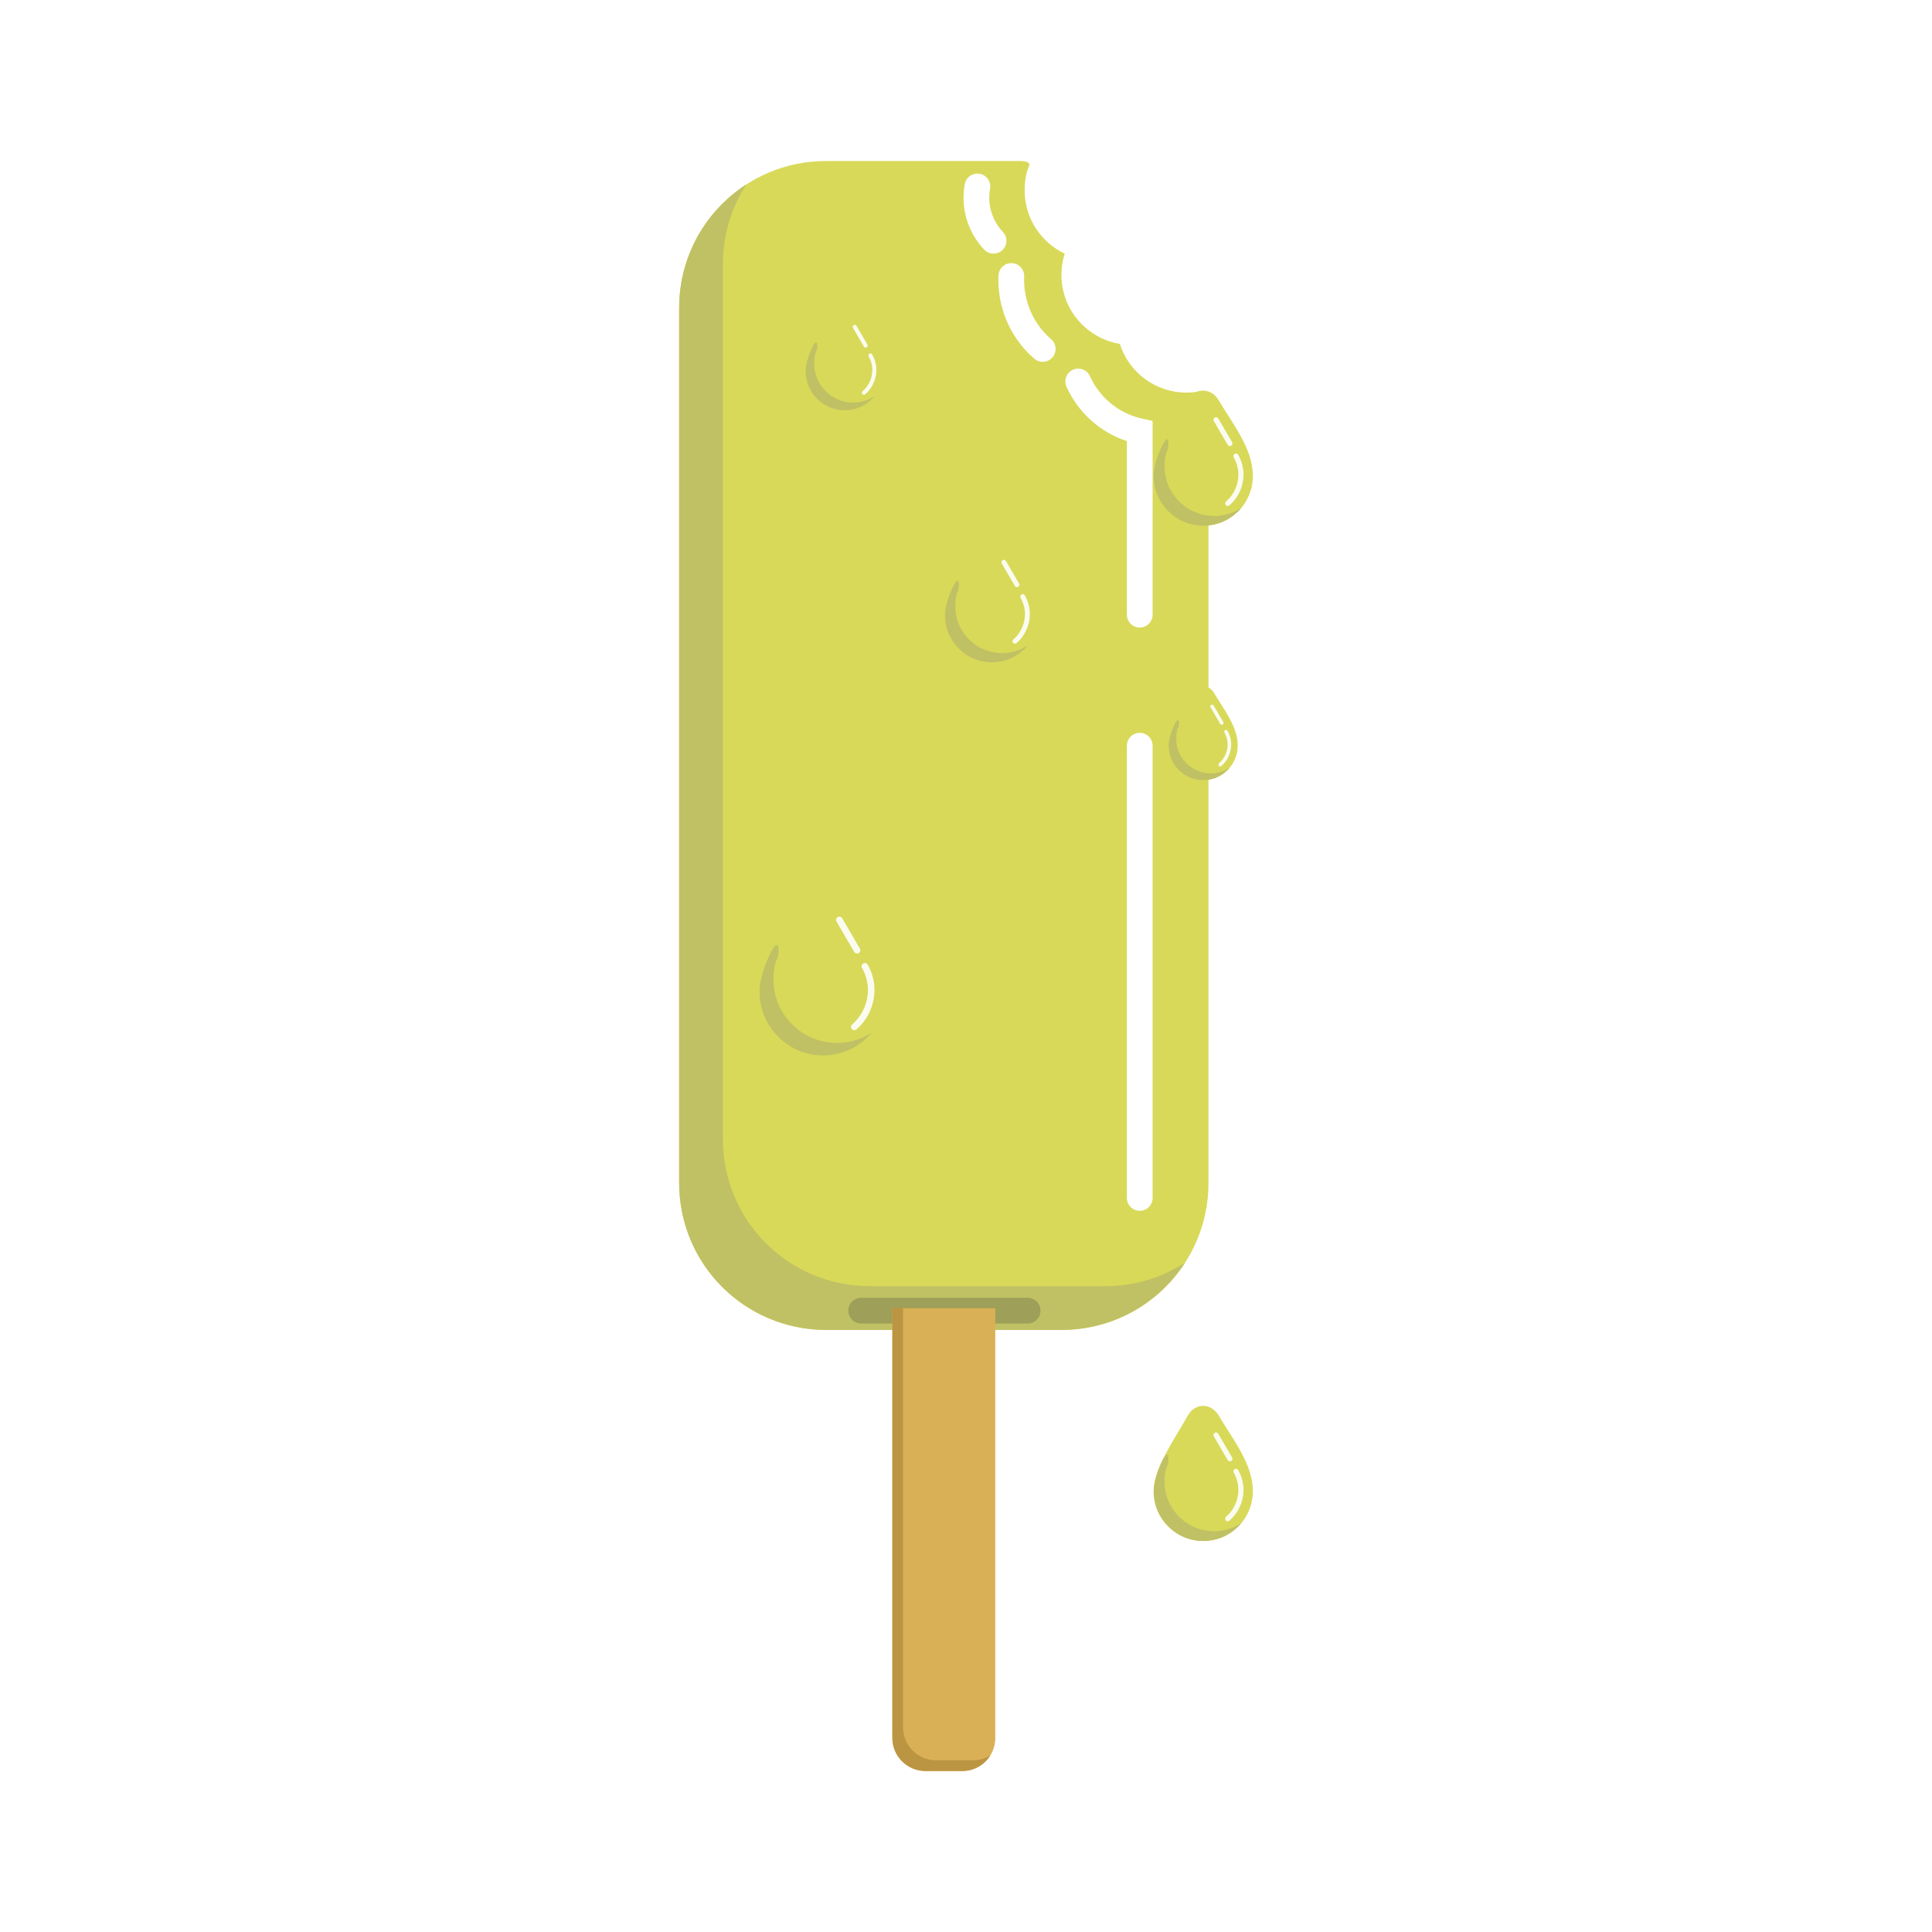 <svg:svg xmlns:dc="http://purl.org/dc/elements/1.1/" xmlns:ns2="http://creativecommons.org/ns#" xmlns:rdf="http://www.w3.org/1999/02/22-rdf-syntax-ns#" xmlns:svg="http://www.w3.org/2000/svg" height="512.689" id="svg3117" version="1.1" viewBox="-180.234 -42.724 512.689 512.689" width="512.689">
  <svg:g id="layer1" transform="translate(-392.46 -407.31)">
    <svg:path d="m431.48 407.31c-21.617 0-39.028 17.39-39.028 39.007v232.16c0 21.617 17.411 39.028 39.028 39.028h62.415c21.617 0 39.028-17.411 39.028-39.028v-208.61c0-1.102-0.591-1.785-2.398-1.431-1.116 0.215-2.268 0.331-3.449 0.331-8.286 0-15.317-5.43-17.69-12.931-8.781-1.458-15.492-9.092-15.492-18.287 0-1.973 0.304-3.871 0.875-5.655-6.281-2.967-10.627-9.364-10.627-16.772 0-2.267 0.293-4.489 1.16-6.449 0.39-0.882-0.457-1.361-2.521-1.361z" fill="#d8d959" id="rect2985" style="color:#000000" />
    <svg:path d="m410.29 413.52c-10.749 6.931-17.839 19.003-17.839 32.797v232.16c0 21.617 17.411 39.028 39.028 39.028h62.415c13.793 0 25.859-7.092 32.797-17.839-6.096 3.935-13.365 6.231-21.189 6.231h-62.415c-21.617 0-39.028-17.411-39.028-39.028v-232.16c0-7.826 2.293-15.095 6.231-21.189z" fill="#c0c164" id="path3767" style="color:#000000" />
    <svg:path d="m440.75 712.39h44.179" fill="#fff" id="path3822" stroke="#9e9f58" stroke-linecap="round" stroke-width="6.828" style="color:#000000" />
    <svg:path d="m449.03 711.75v114.03c0 4.864 3.928 8.77 8.791 8.77h9.752c4.864 0 8.77-3.906 8.77-8.77v-114.03z" fill="#dab056" id="rect3755" style="color:#000000" />
    <svg:path d="m514.68 562.47v120.01m0-154.78v-48.659c-3.178-0.691-6.207-2.054-8.832-3.974-3.239-2.37-5.851-5.591-7.5-9.25m-9.421-8.629c-2.015-1.742-3.739-3.819-5.079-6.121-2.319-3.985-3.462-8.645-3.25-13.25m-4.719-9.344c-1.722-1.813-3.026-4.022-3.781-6.406-0.815-2.573-0.988-5.346-0.5-8" fill="none" id="path3794" stroke="#fff" stroke-linecap="round" stroke-width="6.828" />
    <svg:path d="m449.03 711.74v114.03c0 4.864 3.949 8.781 8.812 8.781h9.75c3.146 0 5.891-1.654 7.438-4.125-1.338 0.825-2.929 1.281-4.625 1.281h-9.75c-4.864 0-8.781-3.886-8.781-8.75v-111.22h-2.844z" fill="#bc9542" id="path4116" style="color:#000000" />
    <svg:g id="g4395" transform="matrix(.696 0 0 .696 215.23 227.53)">
      <svg:path d="m441.27 481.22c0 0.84 0.08 1.678 0.241 2.506 0.161 0.828 0.401 1.643 0.723 2.434 0.322 0.791 0.728 1.553 1.211 2.283 0.483 0.73 1.043 1.429 1.687 2.072 0.644 0.644 1.343 1.204 2.072 1.687 0.73 0.483 1.492 0.889 2.283 1.211 0.791 0.322 1.606 0.562 2.434 0.723 0.828 0.161 1.666 0.241 2.506 0.241 0.84 0 1.69-0.08 2.518-0.241 0.828-0.161 1.637-0.407 2.428-0.729 0.791-0.322 1.56-0.722 2.289-1.205 0.73-0.483 1.417-1.043 2.06-1.687 0.644-0.644 1.21-1.337 1.693-2.066 0.483-0.73 0.883-1.498 1.205-2.289 0.322-0.791 0.568-1.6 0.729-2.428 0.161-0.828 0.241-1.678 0.241-2.518 0.078-7.371-5.727-14.371-9.006-20.051-2.021-3.501-6.332-3.582-8.307 0.009-3.124 5.679-8.981 13.701-9.006 20.048z" fill="#d8d959" filter="url(#filter16879)" id="path4110" style="color:#000000" />
      <svg:path d="m457.82 466.26 3.673 6.293m1.625 3.341c0.683 1.195 1.115 2.532 1.261 3.9 0.342 3.214-0.991 6.561-3.449 8.659" fill="none" filter="url(#filter16879)" id="path4112" opacity=".95" stroke="#fff" stroke-linecap="round" stroke-width="1.363" />
      <svg:path d="m443.33 473.54c-1.213 2.656-2.055 5.29-2.064 7.683 0 0.84 0.089 1.672 0.25 2.5 0.161 0.828 0.397 1.646 0.719 2.438 0.322 0.791 0.736 1.552 1.219 2.281 0.483 0.73 1.044 1.419 1.688 2.062 0.644 0.644 1.333 1.205 2.062 1.688 0.73 0.483 1.49 0.897 2.281 1.219 0.791 0.322 1.61 0.558 2.438 0.719 0.828 0.161 1.66 0.25 2.5 0.25 0.84 0 1.703-0.089 2.531-0.25 0.828-0.161 1.647-0.397 2.438-0.719 0.791-0.322 1.552-0.736 2.281-1.219 0.73-0.483 1.419-1.044 2.062-1.688 0.29-0.29 0.554-0.597 0.812-0.906-0.73 0.483-1.49 0.897-2.281 1.219-0.791 0.322-1.61 0.558-2.438 0.719-0.828 0.161-1.66 0.25-2.5 0.25-0.84 0-1.703-0.089-2.531-0.25-0.828-0.161-1.615-0.397-2.406-0.719-0.791-0.322-1.583-0.736-2.312-1.219-0.73-0.483-1.419-1.044-2.062-1.688-0.644-0.644-1.205-1.333-1.688-2.062-0.483-0.73-0.897-1.49-1.219-2.281-0.322-0.791-0.558-1.61-0.719-2.438-0.161-0.828-0.219-1.66-0.219-2.5 0.006-1.394 0.057-2.964 0.768-4.383 0.447-0.893 0.576-5.409-1.609-0.706z" fill="#c0c164" filter="url(#filter16879)" id="path4285" style="color:#000000" />
    </svg:g>
    <svg:g id="g4402" transform="translate(77.1 55.712)">
      <svg:path d="m441.27 435.23c0 0.84 0.08 1.678 0.241 2.506 0.161 0.828 0.401 1.643 0.723 2.434 0.322 0.791 0.728 1.553 1.211 2.283 0.483 0.73 1.043 1.429 1.687 2.072 0.644 0.644 1.343 1.204 2.072 1.687 0.73 0.483 1.492 0.889 2.283 1.211 0.791 0.322 1.606 0.562 2.434 0.723 0.828 0.161 1.666 0.241 2.506 0.241 0.84 0 1.69-0.08 2.518-0.241 0.828-0.161 1.637-0.407 2.428-0.729 0.791-0.322 1.56-0.722 2.289-1.205 0.73-0.483 1.417-1.043 2.06-1.687 0.644-0.644 1.21-1.337 1.693-2.066 0.483-0.73 0.883-1.498 1.205-2.289 0.322-0.791 0.568-1.6 0.729-2.428 0.161-0.828 0.241-1.678 0.241-2.518 0.078-7.371-5.727-14.371-9.006-20.051-2.021-3.501-6.332-3.582-8.307 0.009-3.124 5.679-8.981 13.701-9.006 20.048z" fill="#d8d959" filter="url(#filter16879)" id="path4067" style="color:#000000" />
      <svg:path d="m457.82 420.27 3.673 6.293m1.625 3.341c0.683 1.195 1.115 2.532 1.261 3.9 0.342 3.214-0.991 6.561-3.449 8.659" fill="none" filter="url(#filter16879)" id="path4069" opacity=".95" stroke="#fff" stroke-linecap="round" stroke-width="1.363" />
      <svg:path d="m443.33 427.55c-1.213 2.656-2.055 5.29-2.064 7.683 0 0.84 0.089 1.672 0.25 2.5 0.161 0.828 0.397 1.646 0.719 2.438 0.322 0.791 0.736 1.552 1.219 2.281 0.483 0.73 1.044 1.419 1.688 2.062 0.644 0.644 1.333 1.205 2.062 1.688 0.73 0.483 1.49 0.897 2.281 1.219 0.791 0.322 1.61 0.558 2.438 0.719 0.828 0.161 1.66 0.25 2.5 0.25 0.84 0 1.703-0.089 2.531-0.25 0.828-0.161 1.647-0.397 2.438-0.719 0.791-0.322 1.552-0.736 2.281-1.219 0.73-0.483 1.419-1.044 2.062-1.688 0.29-0.29 0.554-0.597 0.812-0.906-0.73 0.483-1.49 0.897-2.281 1.219-0.791 0.322-1.61 0.558-2.438 0.719-0.828 0.161-1.66 0.25-2.5 0.25-0.84 0-1.703-0.089-2.531-0.25-0.828-0.161-1.615-0.397-2.406-0.719-0.791-0.322-1.583-0.736-2.312-1.219-0.73-0.483-1.419-1.044-2.062-1.688-0.644-0.644-1.205-1.333-1.688-2.062-0.483-0.73-0.897-1.49-1.219-2.281-0.322-0.791-0.558-1.61-0.719-2.438-0.161-0.828-0.219-1.66-0.219-2.5 0.006-1.394 0.057-2.964 0.768-4.383 0.447-0.893 0.576-5.409-1.609-0.706z" fill="#c0c164" filter="url(#filter16879)" id="path4345" style="color:#000000" />
    </svg:g>
    <svg:g id="g4388" transform="translate(77.1 55.712)">
      <svg:path d="m441.27 704.65c0 0.84 0.08 1.678 0.241 2.506 0.161 0.828 0.401 1.643 0.723 2.434 0.322 0.791 0.728 1.553 1.211 2.283 0.483 0.73 1.043 1.429 1.687 2.072 0.644 0.644 1.343 1.204 2.072 1.687 0.73 0.483 1.492 0.889 2.283 1.211 0.791 0.322 1.606 0.562 2.434 0.723 0.828 0.161 1.666 0.241 2.506 0.241 0.84 0 1.69-0.08 2.518-0.241 0.828-0.161 1.637-0.407 2.428-0.729 0.791-0.322 1.56-0.722 2.289-1.205 0.73-0.483 1.417-1.043 2.06-1.687 0.644-0.644 1.21-1.337 1.693-2.066 0.483-0.73 0.883-1.498 1.205-2.289 0.322-0.791 0.568-1.6 0.729-2.428 0.161-0.828 0.241-1.678 0.241-2.518 0.078-7.371-5.727-14.371-9.006-20.051-2.021-3.501-6.332-3.582-8.307 0.009-3.124 5.679-8.981 13.701-9.006 20.048z" fill="#d8d959" filter="url(#filter16879)" id="path4085" style="color:#000000" />
      <svg:path d="m457.82 689.69 3.673 6.293m1.625 3.341c0.683 1.195 1.115 2.532 1.261 3.9 0.342 3.214-0.991 6.561-3.449 8.659" fill="none" filter="url(#filter16879)" id="path4087" opacity=".95" stroke="#fff" stroke-linecap="round" stroke-width="1.363" />
      <svg:path d="m443.33 696.97c-1.213 2.656-2.055 5.29-2.064 7.683 0 0.84 0.089 1.672 0.25 2.5 0.161 0.828 0.397 1.646 0.719 2.438 0.322 0.791 0.736 1.552 1.219 2.281 0.483 0.73 1.044 1.419 1.688 2.062 0.644 0.644 1.333 1.205 2.062 1.688 0.73 0.483 1.49 0.897 2.281 1.219 0.791 0.322 1.61 0.558 2.438 0.719 0.828 0.161 1.66 0.25 2.5 0.25 0.84 0 1.703-0.089 2.531-0.25 0.828-0.161 1.647-0.397 2.438-0.719 0.791-0.322 1.552-0.736 2.281-1.219 0.73-0.483 1.419-1.044 2.062-1.688 0.29-0.29 0.554-0.597 0.812-0.906-0.73 0.483-1.49 0.897-2.281 1.219-0.791 0.322-1.61 0.558-2.438 0.719-0.828 0.161-1.66 0.25-2.5 0.25-0.84 0-1.703-0.089-2.531-0.25-0.828-0.161-1.615-0.397-2.406-0.719-0.791-0.322-1.583-0.736-2.312-1.219-0.73-0.483-1.419-1.044-2.062-1.688-0.644-0.644-1.205-1.333-1.688-2.062-0.483-0.73-0.897-1.49-1.219-2.281-0.322-0.791-0.558-1.61-0.719-2.438-0.161-0.828-0.219-1.66-0.219-2.5 0.006-1.394 0.057-2.964 0.768-4.383 0.447-0.893 0.576-5.409-1.609-0.706z" fill="#c0c164" filter="url(#filter16879)" id="path4347" style="color:#000000" />
    </svg:g>
    <svg:g id="g4414" transform="matrix(1.279 0 0 1.279 -150.59 -273.41)">
      <svg:path d="m441.27 704.65c0 0.84 0.08 1.678 0.241 2.506 0.161 0.828 0.401 1.643 0.723 2.434 0.322 0.791 0.728 1.553 1.211 2.283 0.483 0.73 1.043 1.429 1.687 2.072 0.644 0.644 1.343 1.204 2.072 1.687 0.73 0.483 1.492 0.889 2.283 1.211 0.791 0.322 1.606 0.562 2.434 0.723 0.828 0.161 1.666 0.241 2.506 0.241 0.84 0 1.69-0.08 2.518-0.241 0.828-0.161 1.637-0.407 2.428-0.729 0.791-0.322 1.56-0.722 2.289-1.205 0.73-0.483 1.417-1.043 2.06-1.687 0.644-0.644 1.21-1.337 1.693-2.066 0.483-0.73 0.883-1.498 1.205-2.289 0.322-0.791 0.568-1.6 0.729-2.428 0.161-0.828 0.241-1.678 0.241-2.518 0.078-7.371-5.727-14.371-9.006-20.051-2.021-3.501-6.332-3.582-8.307 0.009-3.124 5.679-8.981 13.701-9.006 20.048z" fill="#d8d959" filter="url(#filter16879)" id="path4416" style="color:#000000" />
      <svg:path d="m457.82 689.69 3.673 6.293m1.625 3.341c0.683 1.195 1.115 2.532 1.261 3.9 0.342 3.214-0.991 6.561-3.449 8.659" fill="none" filter="url(#filter16879)" id="path4418" opacity=".95" stroke="#fff" stroke-linecap="round" stroke-width="1.363" />
      <svg:path d="m443.33 696.97c-1.213 2.656-2.055 5.29-2.064 7.683 0 0.84 0.089 1.672 0.25 2.5 0.161 0.828 0.397 1.646 0.719 2.438 0.322 0.791 0.736 1.552 1.219 2.281 0.483 0.73 1.044 1.419 1.688 2.062 0.644 0.644 1.333 1.205 2.062 1.688 0.73 0.483 1.49 0.897 2.281 1.219 0.791 0.322 1.61 0.558 2.438 0.719 0.828 0.161 1.66 0.25 2.5 0.25 0.84 0 1.703-0.089 2.531-0.25 0.828-0.161 1.647-0.397 2.438-0.719 0.791-0.322 1.552-0.736 2.281-1.219 0.73-0.483 1.419-1.044 2.062-1.688 0.29-0.29 0.554-0.597 0.812-0.906-0.73 0.483-1.49 0.897-2.281 1.219-0.791 0.322-1.61 0.558-2.438 0.719-0.828 0.161-1.66 0.25-2.5 0.25-0.84 0-1.703-0.089-2.531-0.25-0.828-0.161-1.615-0.397-2.406-0.719-0.791-0.322-1.583-0.736-2.312-1.219-0.73-0.483-1.419-1.044-2.062-1.688-0.644-0.644-1.205-1.333-1.688-2.062-0.483-0.73-0.897-1.49-1.219-2.281-0.322-0.791-0.558-1.61-0.719-2.438-0.161-0.828-0.219-1.66-0.219-2.5 0.006-1.394 0.057-2.964 0.768-4.383 0.447-0.893 0.576-5.409-1.609-0.706z" fill="#c0c164" filter="url(#filter16879)" id="path4420" style="color:#000000" />
    </svg:g>
    <svg:g id="g4430" transform="matrix(.944 0 0 .944 46.439 -137.26)">
      <svg:path d="m441.27 704.65c0 0.84 0.08 1.678 0.241 2.506 0.161 0.828 0.401 1.643 0.723 2.434 0.322 0.791 0.728 1.553 1.211 2.283 0.483 0.73 1.043 1.429 1.687 2.072 0.644 0.644 1.343 1.204 2.072 1.687 0.73 0.483 1.492 0.889 2.283 1.211 0.791 0.322 1.606 0.562 2.434 0.723 0.828 0.161 1.666 0.241 2.506 0.241 0.84 0 1.69-0.08 2.518-0.241 0.828-0.161 1.637-0.407 2.428-0.729 0.791-0.322 1.56-0.722 2.289-1.205 0.73-0.483 1.417-1.043 2.06-1.687 0.644-0.644 1.21-1.337 1.693-2.066 0.483-0.73 0.883-1.498 1.205-2.289 0.322-0.791 0.568-1.6 0.729-2.428 0.161-0.828 0.241-1.678 0.241-2.518 0.078-7.371-5.727-14.371-9.006-20.051-2.021-3.501-6.332-3.582-8.307 0.009-3.124 5.679-8.981 13.701-9.006 20.048z" fill="#d8d959" filter="url(#filter16879)" id="path4432" style="color:#000000" />
      <svg:path d="m457.82 689.69 3.673 6.293m1.625 3.341c0.683 1.195 1.115 2.532 1.261 3.9 0.342 3.214-0.991 6.561-3.449 8.659" fill="none" filter="url(#filter16879)" id="path4434" opacity=".95" stroke="#fff" stroke-linecap="round" stroke-width="1.363" />
      <svg:path d="m443.33 696.97c-1.213 2.656-2.055 5.29-2.064 7.683 0 0.84 0.089 1.672 0.25 2.5 0.161 0.828 0.397 1.646 0.719 2.438 0.322 0.791 0.736 1.552 1.219 2.281 0.483 0.73 1.044 1.419 1.688 2.062 0.644 0.644 1.333 1.205 2.062 1.688 0.73 0.483 1.49 0.897 2.281 1.219 0.791 0.322 1.61 0.558 2.438 0.719 0.828 0.161 1.66 0.25 2.5 0.25 0.84 0 1.703-0.089 2.531-0.25 0.828-0.161 1.647-0.397 2.438-0.719 0.791-0.322 1.552-0.736 2.281-1.219 0.73-0.483 1.419-1.044 2.062-1.688 0.29-0.29 0.554-0.597 0.812-0.906-0.73 0.483-1.49 0.897-2.281 1.219-0.791 0.322-1.61 0.558-2.438 0.719-0.828 0.161-1.66 0.25-2.5 0.25-0.84 0-1.703-0.089-2.531-0.25-0.828-0.161-1.615-0.397-2.406-0.719-0.791-0.322-1.583-0.736-2.312-1.219-0.73-0.483-1.419-1.044-2.062-1.688-0.644-0.644-1.205-1.333-1.688-2.062-0.483-0.73-0.897-1.49-1.219-2.281-0.322-0.791-0.558-1.61-0.719-2.438-0.161-0.828-0.219-1.66-0.219-2.5 0.006-1.394 0.057-2.964 0.768-4.383 0.447-0.893 0.576-5.409-1.609-0.706z" fill="#c0c164" filter="url(#filter16879)" id="path4436" style="color:#000000" />
    </svg:g>
    <svg:g id="g4612" transform="matrix(.787 0 0 .787 78.741 -91.45)">
      <svg:path d="m441.27 704.65c0 0.84 0.08 1.678 0.241 2.506 0.161 0.828 0.401 1.643 0.723 2.434 0.322 0.791 0.728 1.553 1.211 2.283 0.483 0.73 1.043 1.429 1.687 2.072 0.644 0.644 1.343 1.204 2.072 1.687 0.73 0.483 1.492 0.889 2.283 1.211 0.791 0.322 1.606 0.562 2.434 0.723 0.828 0.161 1.666 0.241 2.506 0.241 0.84 0 1.69-0.08 2.518-0.241 0.828-0.161 1.637-0.407 2.428-0.729 0.791-0.322 1.56-0.722 2.289-1.205 0.73-0.483 1.417-1.043 2.06-1.687 0.644-0.644 1.21-1.337 1.693-2.066 0.483-0.73 0.883-1.498 1.205-2.289 0.322-0.791 0.568-1.6 0.729-2.428 0.161-0.828 0.241-1.678 0.241-2.518 0.078-7.371-5.727-14.371-9.006-20.051-2.021-3.501-6.332-3.582-8.307 0.009-3.124 5.679-8.981 13.701-9.006 20.048z" fill="#d8d959" filter="url(#filter16879)" id="path4614" style="color:#000000" />
      <svg:path d="m457.82 689.69 3.673 6.293m1.625 3.341c0.683 1.195 1.115 2.532 1.261 3.9 0.342 3.214-0.991 6.561-3.449 8.659" fill="none" filter="url(#filter16879)" id="path4616" opacity=".95" stroke="#fff" stroke-linecap="round" stroke-width="1.363" />
      <svg:path d="m443.33 696.97c-1.213 2.656-2.055 5.29-2.064 7.683 0 0.84 0.089 1.672 0.25 2.5 0.161 0.828 0.397 1.646 0.719 2.438 0.322 0.791 0.736 1.552 1.219 2.281 0.483 0.73 1.044 1.419 1.688 2.062 0.644 0.644 1.333 1.205 2.062 1.688 0.73 0.483 1.49 0.897 2.281 1.219 0.791 0.322 1.61 0.558 2.438 0.719 0.828 0.161 1.66 0.25 2.5 0.25 0.84 0 1.703-0.089 2.531-0.25 0.828-0.161 1.647-0.397 2.438-0.719 0.791-0.322 1.552-0.736 2.281-1.219 0.73-0.483 1.419-1.044 2.062-1.688 0.29-0.29 0.554-0.597 0.812-0.906-0.73 0.483-1.49 0.897-2.281 1.219-0.791 0.322-1.61 0.558-2.438 0.719-0.828 0.161-1.66 0.25-2.5 0.25-0.84 0-1.703-0.089-2.531-0.25-0.828-0.161-1.615-0.397-2.406-0.719-0.791-0.322-1.583-0.736-2.312-1.219-0.73-0.483-1.419-1.044-2.062-1.688-0.644-0.644-1.205-1.333-1.688-2.062-0.483-0.73-0.897-1.49-1.219-2.281-0.322-0.791-0.558-1.61-0.719-2.438-0.161-0.828-0.219-1.66-0.219-2.5 0.006-1.394 0.057-2.964 0.768-4.383 0.447-0.893 0.576-5.409-1.609-0.706z" fill="#c0c164" filter="url(#filter16879)" id="path4618" style="color:#000000" />
    </svg:g>
  </svg:g>
</svg:svg>